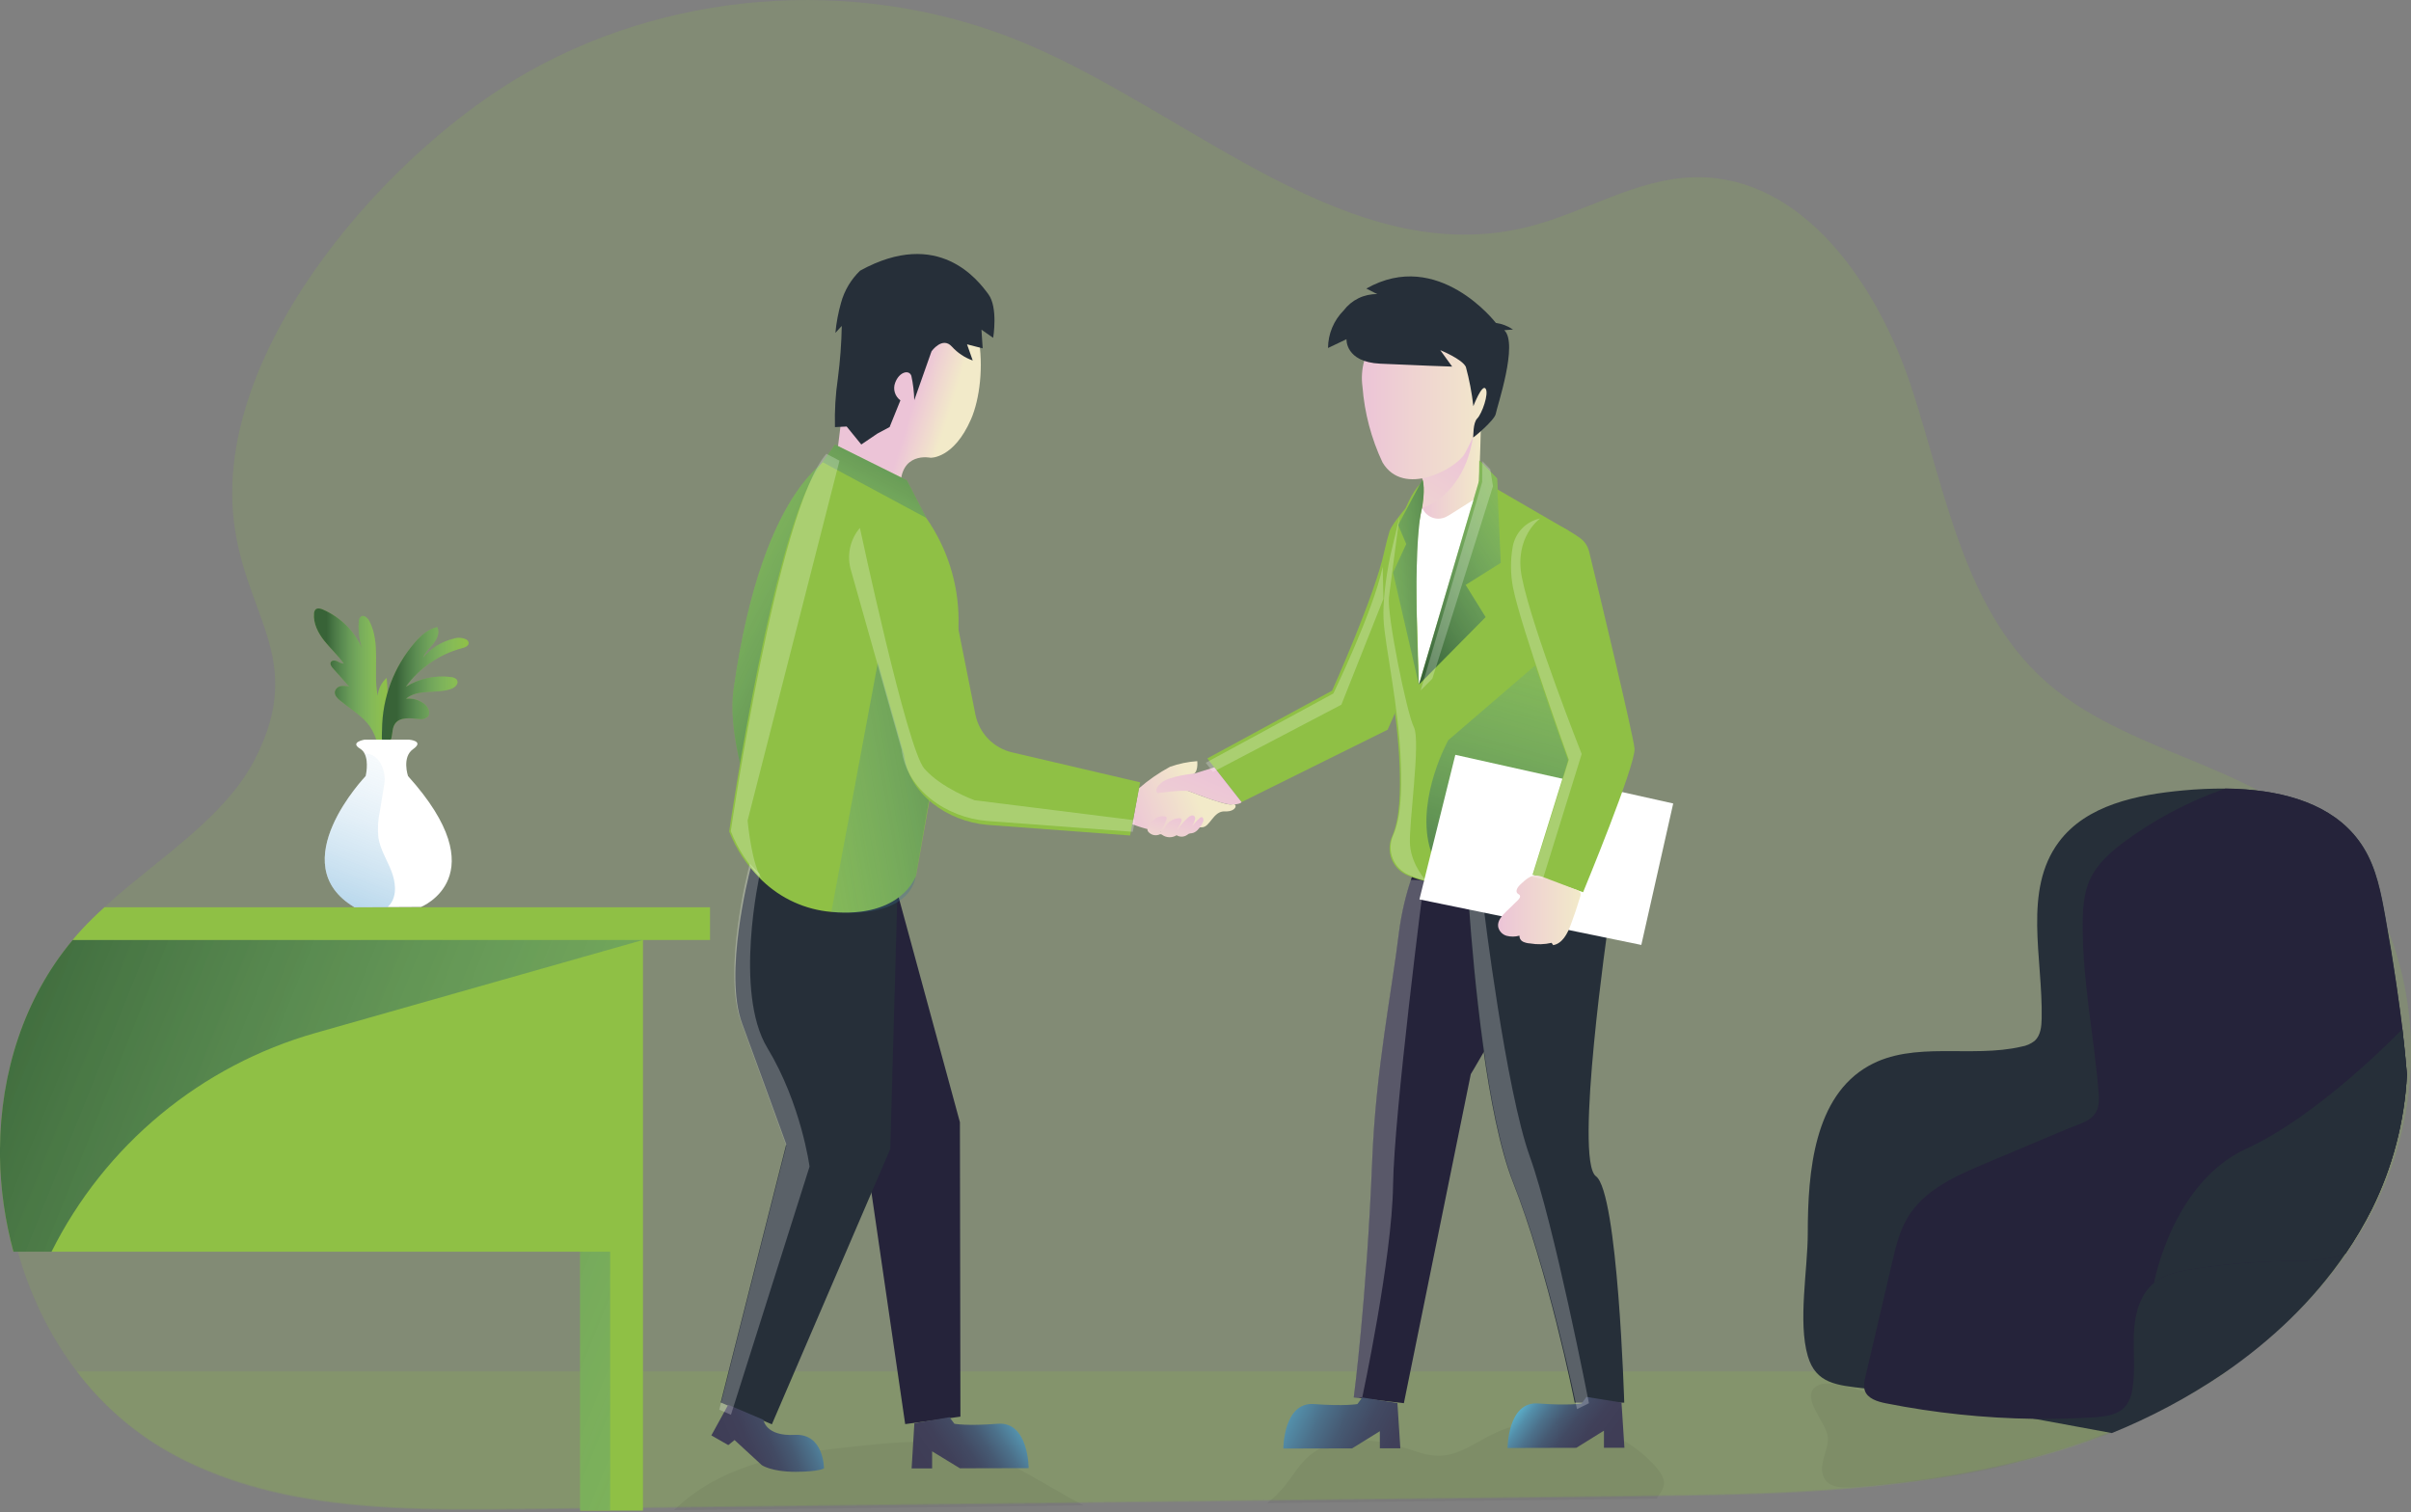 <svg width="456" height="286" viewBox="0 0 456 286" fill="none" xmlns="http://www.w3.org/2000/svg">
<rect x="0" y="0" width="456" height="286" fill="#808080" stroke="none"/>
<g clip-path="url(#clip0_1038_4964)">
<path opacity="0.18" d="M455.9 202.629C455.449 211.471 453.189 220.125 449.258 228.058C442.848 240.789 432.874 251.189 421.068 259.232C414.481 263.686 407.447 267.439 400.079 270.429C396.023 272.089 391.885 273.537 387.68 274.769C362.218 282.219 335.351 282.584 308.849 282.894L122.315 285.075L97.783 285.357C89.979 285.451 82.025 285.507 74.154 285.075C59.137 284.267 44.397 281.704 31.473 274.326C24.817 270.501 19.006 265.366 14.391 259.232C5.629 247.669 0.891 232.923 0.664 218.227V216.683C0.758 202.342 5.186 188.166 14.397 177.157C14.983 176.459 15.581 175.768 16.207 175.098C17.508 173.692 18.93 172.33 20.425 170.969C29.939 162.384 42.504 154.69 48.2 143.631C58.218 124.169 45.726 116.226 44.082 97.136C41.314 65.032 73.816 28.14 100.219 13.411C128.603 -2.463 164.36 -4.368 194.283 8.369C225.944 21.852 255.49 51.216 288.889 42.936C299.627 40.273 309.491 33.72 320.555 33.526C341.002 33.133 355.194 53.928 361.56 73.379C367.925 92.829 371.379 114.782 386.512 128.547C397.372 138.422 412.344 142.136 425.496 148.695C429.489 150.634 433.272 152.98 436.782 155.697C444.531 161.819 449.856 170.127 452.922 179.36C455.356 186.863 456.366 194.755 455.9 202.629Z" fill="#8FC045"/>
<path opacity="0.18" d="M421.184 259.415C410.928 266.293 399.664 271.533 387.796 274.946C363.995 281.915 338.971 282.695 314.179 283.005L308.982 283.072L240.501 283.874L205.718 284.284L128.299 285.186L122.426 285.252L97.889 285.54C90.084 285.634 82.136 285.684 74.259 285.252C59.226 284.466 44.486 281.904 31.55 274.52C24.916 270.686 19.128 265.548 14.535 259.415H421.184Z" fill="#8FC045"/>
<path opacity="0.05" d="M345.707 271.846C345.868 274.154 344.229 276.385 344.694 278.649C345.381 281.97 349.172 281.417 352.571 281.167C360.829 280.492 371.39 279.23 379.433 277.154C386.877 275.228 392.296 273.368 399.392 271.066C399.946 270.883 399.774 269.311 399.802 268.73C399.846 267.961 398.828 267.673 398.058 267.623C391.04 267.396 383.944 267.623 377.058 266.239C373.964 265.608 370.931 264.645 367.792 264.285C363.918 263.848 360.043 264.324 356.169 264.031C353.362 263.815 346.526 260.743 343.919 262.005C340.012 263.937 345.513 269.057 345.707 271.846ZM183.091 273.928C191.2 276.202 197.759 281.018 204.899 284.749C179.091 285.04 153.284 285.339 127.479 285.645C129.644 283.581 132.062 281.799 134.675 280.343C143.16 275.594 153.129 274.498 162.794 273.49C169.546 272.782 176.526 272.09 183.091 273.928ZM314.711 280.747C314.593 281.486 314.275 282.179 313.792 282.75C313.62 282.973 313.475 283.214 313.36 283.47L308.162 283.536L239.671 284.322C240.913 283.358 242.038 282.253 243.025 281.029C244.453 279.258 245.593 277.249 247.254 275.71C252.158 271.16 259.924 272.007 266.278 274.049C268.21 274.68 270.153 275.4 272.19 275.372C275.799 275.328 278.898 272.981 282.153 271.365C292.376 266.261 305.91 268.996 313.349 277.669C314.08 278.566 314.805 279.607 314.711 280.747Z" fill="#000405"/>
<path d="M278.179 203.167L265.52 265.42L257.012 264.446L256.033 264.33C256.033 264.33 258.468 245.876 259.52 219.556C260.212 202.121 263.195 187.885 264.623 176.05C265.065 172.79 265.806 169.577 266.837 166.453C268.564 161.216 271.193 156.318 274.537 156.821C281.92 157.928 291.646 164.31 292.93 168.307C295.166 175.281 278.179 203.167 278.179 203.167Z" fill="#25233A"/>
<path opacity="0.24" d="M269.328 166.63C269.328 166.63 263.654 210.567 263.472 224.278C263.289 237.988 257.649 264.33 257.649 264.33L256.996 264.446L256.016 264.33C256.016 264.33 258.451 245.876 259.503 219.556C260.195 202.121 263.178 187.884 264.606 176.05C265.049 172.79 265.79 169.577 266.821 166.452C267.66 166.415 268.502 166.474 269.328 166.63Z" fill="white"/>
<path d="M307.199 265.321H297.817C297.816 265.302 297.816 265.284 297.817 265.265C297.563 263.998 292.836 240.584 286.155 223.625C281.173 210.977 278.765 185.216 277.852 172.032C277.487 167.05 277.343 163.862 277.343 163.862C277.343 163.862 296.45 158.222 298.93 160.724C301.409 163.225 304.227 174.561 304.227 174.561C304.227 174.561 297.684 219.451 301.847 222.495C306.009 225.54 307.199 265.321 307.199 265.321Z" fill="#262F39"/>
<path d="M158.304 85.905C158.304 85.905 144.389 90.195 138.754 130.357C136.718 144.837 149.67 170.415 149.67 170.415L158.304 85.905Z" fill="#8FC045"/>
<path opacity="0.61" d="M158.304 85.905C158.304 85.905 144.389 90.195 138.754 130.357C136.718 144.837 149.67 170.415 149.67 170.415L158.304 85.905Z" fill="url(#paint0_linear_1038_4964)"/>
<path d="M148.142 165.401C147.289 165.26 146.414 165.325 145.591 165.59C144.767 165.856 144.02 166.314 143.409 166.927C142.799 167.54 142.344 168.29 142.082 169.114C141.82 169.939 141.759 170.814 141.904 171.666C142.967 177.943 144.993 186.656 148.546 191.593C154.541 199.857 162.733 211.259 162.733 211.259L171.201 269.378L181.646 267.966L181.552 212.272L169.762 168.971L148.142 165.401Z" fill="#25233A"/>
<path d="M169.735 168.971L168.378 217.348L145.989 269.417L138.489 266.223L136.308 265.287L148.707 216.468C148.707 216.468 143.88 203.183 140.326 193.497C136.917 184.203 141.555 165.788 141.943 164.305V164.205L169.735 168.971Z" fill="#262F39"/>
<path d="M262.448 138.029L234.822 151.723L229.663 145.153L228.34 143.459L251.942 130.645C251.942 130.645 260.051 112.617 261.811 104.331C262.149 102.793 262.487 101.564 262.802 100.507C263.417 98.586 269.278 91.8 271.249 91.396C273.219 90.992 271 97.047 272.311 98.591C273.752 100.709 274.488 103.227 274.415 105.787C274.642 110.924 262.448 138.029 262.448 138.029Z" fill="#8FC045"/>
<path d="M298.897 154.064C298.897 154.064 285.175 170.554 269.356 166.629C268.267 166.355 267.201 165.996 266.167 165.555C265.497 165.267 264.89 164.849 264.381 164.325C263.873 163.801 263.473 163.181 263.205 162.502C262.937 161.823 262.806 161.098 262.819 160.368C262.833 159.638 262.991 158.918 263.284 158.249C264.811 154.784 264.856 149.775 264.717 145.153C264.396 134.52 261.706 123.012 261.507 118.224C261.374 115.164 261.867 110.83 262.769 106.501C264.357 98.807 267.225 91.141 270.136 90.698C278.793 89.364 281.76 91.722 281.76 91.722L296.539 100.307C303.878 108.001 300.303 120.046 298.897 154.064Z" fill="#8FC045"/>
<path d="M277.204 110.636L280.985 116.725L270.518 127.313L268.365 129.494L279.739 90.942L279.784 87.084L281.228 88.562V88.567L283.121 90.505L283.846 106.468L277.204 110.636Z" fill="#8FC045"/>
<path opacity="0.61" d="M297.491 119.73L295.886 161.294C295.886 161.294 273.302 172.026 270.319 159.965C268.011 150.644 273.917 140.011 273.917 140.011L297.491 119.73Z" fill="url(#paint1_linear_1038_4964)"/>
<path d="M275.251 142.778L268.459 170.127L310.426 178.74L316.46 151.983L275.251 142.778Z" fill="white"/>
<path d="M280.077 80.984C280.077 81.106 279.928 87.3 279.712 91.241C279.557 94.291 278.129 96.438 275.948 98.564C274.681 99.887 273.157 100.938 271.47 101.653C271.062 101.803 270.62 101.838 270.193 101.754C269.767 101.67 269.371 101.47 269.05 101.176C268.73 100.883 268.496 100.506 268.375 100.088C268.254 99.67 268.251 99.227 268.365 98.808C268.581 97.988 268.797 97.036 268.963 96.04C269.317 93.986 269.472 91.761 268.913 90.189C268.899 90.131 268.88 90.073 268.858 90.018C268.525 89.204 268.858 88.318 269.61 87.427C270.668 86.171 272.516 84.898 274.359 83.824C276.21 82.771 278.119 81.823 280.077 80.984Z" fill="url(#paint2_linear_1038_4964)"/>
<path d="M270.169 95.624C269.79 95.814 269.388 95.956 268.974 96.045C269.328 93.992 269.483 91.766 268.924 90.195L269.621 87.427L270.147 85.368L274.37 83.824L278.649 82.263C277.62 89.879 273.546 94.025 270.169 95.624Z" fill="url(#paint3_linear_1038_4964)"/>
<path d="M269.007 59.342C267.332 59.445 265.696 59.893 264.202 60.658C262.708 61.423 261.388 62.489 260.326 63.788C259.264 65.088 258.481 66.593 258.028 68.209C257.575 69.825 257.461 71.517 257.693 73.18C258.08 78.125 259.359 82.959 261.468 87.449C265.448 94.202 275.444 88.611 277.022 85.822C278.599 83.032 284.55 70.412 282.037 66.831C280.376 64.351 275.494 59.043 269.007 59.342Z" fill="url(#paint4_linear_1038_4964)"/>
<path d="M258.424 54.582L260.483 55.634C259.256 55.609 258.04 55.876 256.936 56.413C255.833 56.95 254.872 57.742 254.134 58.722C252.253 60.609 251.19 63.16 251.173 65.824L254.666 64.163C254.666 64.163 254.405 68.475 261.025 68.791C267.645 69.106 274.653 69.344 274.653 69.344L272.406 66.239C272.406 66.239 276.524 67.9 277.243 69.4C277.903 71.836 278.377 74.319 278.66 76.828C278.66 76.828 280.293 72.571 280.974 73.507C281.655 74.442 280.265 78.294 279.408 79.141C278.55 79.988 278.693 82.523 278.616 82.734C278.538 82.944 282.718 79.462 282.9 78.267C283.083 77.071 287.223 64.983 284.505 62.459L286.166 62.331C285.192 61.673 284.081 61.245 282.917 61.08C282.917 61.08 272.013 46.866 258.424 54.582Z" fill="#262F39"/>
<path d="M215.394 149.127C217.203 147.547 219.184 146.175 221.3 145.037C222.958 144.452 224.688 144.094 226.442 143.974C226.442 143.974 226.73 146.393 225.335 146.553C223.94 146.714 222.778 148.834 222.778 148.834C222.778 148.834 231.728 152.498 232.962 152.155C234.196 151.812 233.953 153.594 231.689 153.478C229.425 153.362 228.872 156.528 227.305 156.484C225.739 156.439 223.259 157.408 220.956 157.491C218.629 157.297 216.343 156.764 214.17 155.908L215.394 149.127Z" fill="url(#paint5_linear_1038_4964)"/>
<path d="M180.755 123.422L173.249 165.627C173.249 165.627 170.659 173.703 157.253 172.496C152.348 172.082 147.734 169.995 144.184 166.585L143.969 166.38L143.819 166.225C141.251 163.685 139.24 160.639 137.913 157.28C137.913 157.28 146.526 97.789 155.57 87.433C156.472 86.403 157.375 85.855 158.282 85.905C160.76 86.236 163.126 87.142 165.19 88.551C170.992 92.122 175.582 97.361 178.359 103.582C181.136 109.804 181.971 116.718 180.755 123.422Z" fill="#8FC045"/>
<path opacity="0.61" d="M166.646 122.027L157.236 172.491C157.236 172.491 171.655 174.473 173.233 165.627L177.677 139.961L166.646 122.027Z" fill="url(#paint6_linear_1038_4964)"/>
<path d="M158.305 85.905C158.305 85.905 159.738 75.051 160.314 67.993C160.889 60.936 163.192 51.482 175.037 52.694C186.882 53.906 186.921 71.812 183.65 79.307C180.379 86.802 176 86.586 176 86.586C176 86.586 170.1 85.302 170.321 92.398L158.305 85.905Z" fill="url(#paint7_linear_1038_4964)"/>
<path d="M162.677 51.194C160.953 52.852 159.708 54.944 159.074 57.25C158.542 59.119 158.183 61.033 158 62.968L159.207 61.645C159.147 64.957 158.901 68.263 158.471 71.547C158.021 74.607 157.836 77.699 157.917 80.791L160.131 80.68L162.899 84.079L165.954 82.008L168.251 80.785L170.299 75.726C169.791 75.359 169.418 74.835 169.238 74.234C169.058 73.634 169.081 72.991 169.303 72.405C170.056 70.34 171.927 69.864 172.364 71.082C172.697 72.599 172.883 74.145 172.917 75.698L176.183 66.449C176.183 66.449 178.231 63.577 180.024 65.553C181.1 66.748 182.459 67.654 183.976 68.187L182.897 65.132L185.858 65.89L185.626 62.359L187.84 63.903C187.84 63.903 188.809 58.185 186.932 55.65C185.056 53.115 177.583 42.991 162.677 51.194Z" fill="#262F39"/>
<path d="M215.643 147.982L214.143 155.908L213.739 158.039L186.722 156.024C179.244 155.382 171.904 150.268 170.974 142.79L161.626 109.784C161.204 108.431 161.133 106.993 161.418 105.604C161.704 104.216 162.337 102.923 163.258 101.846C164.179 100.768 165.359 99.942 166.686 99.445C168.013 98.948 169.445 98.795 170.847 99.001C172.627 99.266 174.298 100.026 175.668 101.193C177.038 102.361 178.052 103.889 178.596 105.605L184.48 135.146C184.826 136.88 185.664 138.479 186.894 139.75C188.124 141.021 189.693 141.911 191.416 142.314L215.643 147.982Z" fill="#8FC045"/>
<path d="M229.663 145.147L225.899 146.321C225.899 146.321 221.195 146.742 219.628 148.081C218.062 149.421 218.936 150.024 218.936 150.024C218.936 150.024 223.918 149.293 224.992 149.708C226.066 150.124 231.318 152.21 232.979 152.183C234.639 152.155 234.822 151.723 234.822 151.723L229.663 145.147Z" fill="url(#paint8_linear_1038_4964)"/>
<path d="M218.311 155.005C218.588 154.758 218.919 154.58 219.277 154.484C219.636 154.388 220.012 154.377 220.375 154.452C220.457 154.466 220.532 154.504 220.591 154.562C220.627 154.63 220.646 154.705 220.646 154.781C220.646 154.857 220.627 154.932 220.591 155C220.341 155.843 219.944 156.636 219.418 157.341C220.004 157.142 220.276 156.489 220.647 155.996C220.926 155.627 221.285 155.324 221.697 155.112C222.109 154.899 222.563 154.781 223.027 154.767C223.138 154.756 223.25 154.78 223.348 154.834C223.575 154.989 223.475 155.343 223.348 155.592C223.115 156.057 222.888 156.527 222.656 156.998C223.24 156.148 223.92 155.368 224.682 154.673C224.862 154.478 225.091 154.334 225.346 154.258C225.473 154.219 225.611 154.227 225.733 154.281C225.855 154.334 225.953 154.431 226.01 154.551C226.057 154.699 226.057 154.858 226.01 155.005C225.849 155.645 225.567 156.248 225.18 156.782C225.648 156.01 226.234 155.317 226.918 154.729C226.966 154.672 227.028 154.627 227.097 154.599C227.167 154.572 227.242 154.561 227.316 154.568C227.4 154.596 227.47 154.656 227.51 154.734C227.743 155.122 227.51 155.614 227.267 156.002C226.818 156.716 226.248 157.479 225.412 157.607C225.224 157.616 225.038 157.649 224.859 157.706C224.73 157.772 224.61 157.852 224.499 157.944C224.211 158.142 223.872 158.252 223.523 158.26C223.174 158.268 222.83 158.173 222.534 157.989C222.13 158.245 221.66 158.377 221.182 158.37C220.704 158.362 220.239 158.214 219.844 157.944C219.756 157.861 219.642 157.81 219.521 157.801C219.4 157.792 219.279 157.825 219.18 157.895C218.82 158.017 218.43 158.025 218.065 157.917C217.7 157.809 217.378 157.59 217.143 157.291C216.645 156.566 217.763 155.465 218.311 155.005Z" fill="url(#paint9_linear_1038_4964)"/>
<path d="M299.417 168.766L290.173 165.572L289.858 165.461L296.594 143.808C296.594 143.808 287.738 119.481 286.265 111.997C285.791 109.518 285.768 106.974 286.199 104.486C286.416 103.195 287.019 101.999 287.927 101.055C288.836 100.112 290.009 99.466 291.291 99.2C292.726 98.885 294.226 99.081 295.531 99.754C296.683 100.352 297.793 101.029 298.852 101.78C299.701 102.397 300.303 103.295 300.552 104.315C302.212 111.134 308.893 138.953 309.142 141.594C309.413 144.621 299.417 168.766 299.417 168.766Z" fill="#8FC045"/>
<path d="M287.444 167.41C286.99 167.842 286.559 168.617 287.04 169.026C287.157 169.126 287.317 169.181 287.411 169.303C287.644 169.596 287.356 170.006 287.09 170.266L284.876 172.419C284.057 173.211 283.166 174.202 283.354 175.325C283.444 175.725 283.641 176.093 283.924 176.39C284.207 176.688 284.564 176.903 284.959 177.014C285.753 177.22 286.589 177.211 287.378 176.986C287.364 177.219 287.42 177.45 287.537 177.652C287.654 177.854 287.828 178.017 288.037 178.121C288.46 178.32 288.919 178.433 289.387 178.453C290.737 178.693 292.121 178.656 293.456 178.342C293.555 178.491 293.655 178.635 293.76 178.779C295.509 178.469 296.461 176.598 297.081 174.938C297.701 173.277 298.332 171.429 298.863 169.641C298.962 169.4 298.979 169.134 298.913 168.882C298.83 168.735 298.718 168.606 298.582 168.504C298.447 168.402 298.292 168.329 298.127 168.29C296.013 167.488 293.904 166.668 291.784 165.877C289.824 165.146 288.933 166.021 287.444 167.41Z" fill="url(#paint10_linear_1038_4964)"/>
<path d="M137.725 265.725L134.542 271.514L137.742 273.346L138.932 272.394L144.09 277.144C144.09 277.144 145.934 278.411 150.445 278.4C154.956 278.389 155.847 277.752 155.847 277.752C155.847 277.752 155.847 271.11 150.312 271.415C144.777 271.719 144.395 268.57 144.395 268.57L137.725 265.725Z" fill="url(#paint11_linear_1038_4964)"/>
<path d="M172.939 269.201L172.419 277.758H176.294V274.526L181.552 277.736L194.554 277.703C194.554 277.703 194.554 268.847 188.709 269.311C182.864 269.776 180.506 269.311 180.506 269.311L179.582 268.077L172.939 269.201Z" fill="url(#paint12_linear_1038_4964)"/>
<path d="M306.679 265.298L307.233 273.85H303.358V270.617L298.138 273.861L285.136 273.894C285.136 273.894 285.136 265.038 290.943 265.475C296.749 265.912 299.146 265.475 299.146 265.475L300.059 264.235L306.679 265.298Z" fill="url(#paint13_linear_1038_4964)"/>
<path d="M264.296 265.403L264.85 273.95H260.975V270.717L255.723 273.972L242.721 274.005C242.721 274.005 242.721 265.149 248.527 265.586C254.333 266.023 256.73 265.586 256.73 265.586L257.643 264.346L264.296 265.403Z" fill="url(#paint14_linear_1038_4964)"/>
<path d="M277.204 110.636L280.985 116.725L270.518 127.313L268.365 129.494L279.739 90.942L279.784 87.084L281.228 88.562V88.567L283.121 90.505L283.846 106.468L277.204 110.636Z" fill="#8FC045"/>
<path d="M268.974 96.045L267.562 102.688L268.365 129.489L278.677 94.545L274.249 97.346C274.011 97.496 273.767 97.634 273.513 97.761C273.106 97.966 272.661 98.084 272.206 98.107C271.751 98.13 271.296 98.058 270.871 97.895C270.445 97.733 270.058 97.484 269.734 97.163C269.411 96.843 269.157 96.458 268.99 96.034L268.974 96.045Z" fill="white"/>
<path d="M269.04 90.693L264.441 99.311L265.968 102.909L263.472 108.306L268.348 129.489C268.348 129.489 267.014 103.595 268.957 96.034C268.974 96.045 269.616 92.425 269.04 90.693Z" fill="#8FC045"/>
<path opacity="0.61" d="M277.204 110.636L280.985 116.725L270.518 127.313L268.365 129.494L279.739 90.942L279.784 87.084L281.228 88.562V88.567L283.121 90.505L283.846 106.468L277.204 110.636Z" fill="url(#paint15_linear_1038_4964)"/>
<path opacity="0.61" d="M269.04 90.693L264.441 99.311L265.968 102.909L263.472 108.306L268.348 129.489C268.348 129.489 267.014 103.595 268.957 96.034C268.974 96.045 269.616 92.425 269.04 90.693Z" fill="url(#paint16_linear_1038_4964)"/>
<path d="M157.928 84.089L171.517 90.848L175.192 97.971L155.581 87.421L157.928 84.089Z" fill="#8FC045"/>
<path opacity="0.61" d="M157.928 84.089L171.517 90.848L175.192 97.971L155.581 87.421L157.928 84.089Z" fill="url(#paint17_linear_1038_4964)"/>
<path d="M121.607 177.799V285.734H109.723V236.77H2.53C0.943 230.934 0.093 224.923 0 218.875L0 217.348C0.094 203.012 4.517 188.831 13.733 177.821L121.607 177.799ZM134.288 171.611V177.799H13.733C14.316 177.097 14.918 176.411 15.537 175.74C16.843 174.334 18.26 172.973 19.76 171.611H134.288ZM68.719 135.981C67.357 134.675 65.73 133.679 64.29 132.483C63.781 132.062 63.244 131.498 63.344 130.823C63.408 130.561 63.547 130.324 63.743 130.14C63.94 129.956 64.186 129.834 64.451 129.788C64.989 129.713 65.537 129.747 66.062 129.887L62.962 126.4C62.674 126.073 62.364 125.625 62.575 125.243C62.785 124.861 63.377 124.883 63.787 125.077C64.157 125.334 64.588 125.489 65.038 125.526C63.931 123.97 62.525 122.703 61.346 121.225C60.167 119.747 59.22 117.904 59.397 116.044C59.4 115.773 59.496 115.511 59.669 115.302C60.023 114.948 60.621 115.097 61.08 115.302C64.359 116.729 66.989 119.326 68.458 122.586C67.947 120.999 67.741 119.33 67.85 117.666C67.838 117.472 67.87 117.278 67.943 117.098C68.016 116.918 68.127 116.757 68.27 116.625C68.824 116.243 69.554 116.902 69.875 117.516C72.056 121.762 70.534 126.926 71.425 131.625C71.541 130.319 72.151 129.105 73.13 128.232C73.401 130.651 73.308 133.097 72.853 135.489C73.534 135.788 73.479 136.762 73.307 137.492C73.087 138.613 72.81 139.721 72.477 140.814C71.259 140.714 71.237 140.05 70.855 139.07C70.374 137.898 69.645 136.844 68.719 135.981Z" fill="#8FC045"/>
<path d="M78.477 121.512C79.623 120.212 80.995 118.977 82.695 118.623C83.21 119.614 82.695 120.837 81.981 121.706C81.267 122.575 80.381 123.367 80.021 124.396C81.504 122.626 83.51 121.372 85.75 120.815C86.546 120.545 87.415 120.594 88.174 120.953C88.283 121.011 88.379 121.089 88.457 121.184C88.535 121.279 88.593 121.389 88.628 121.507C88.761 122.116 87.986 122.481 87.377 122.614C83.105 123.74 79.355 126.312 76.767 129.893C79.292 128.366 82.253 127.717 85.186 128.049C85.695 128.11 86.293 128.265 86.481 128.736C86.774 129.433 85.983 130.097 85.263 130.335C82.495 131.254 79.03 130.274 76.794 132.167C78.006 132.037 79.221 132.374 80.193 133.108C80.973 133.701 81.549 134.913 80.863 135.61C80.631 135.792 80.362 135.92 80.075 135.985C79.787 136.05 79.489 136.051 79.202 135.987C77.602 135.848 75.632 135.583 74.713 136.9C74.209 137.625 74.248 138.561 74.06 139.446C73.91 140.149 73.329 141.395 72.565 140.708C72.056 140.249 72.255 138.644 72.255 138.035C72.293 131.969 74.496 126.115 78.466 121.529L78.477 121.512Z" fill="#8FC045"/>
<path opacity="0.61" d="M68.719 135.981C67.357 134.675 65.73 133.679 64.29 132.483C63.781 132.062 63.244 131.498 63.344 130.823C63.408 130.561 63.547 130.324 63.743 130.14C63.94 129.956 64.186 129.834 64.451 129.788C64.989 129.713 65.537 129.747 66.062 129.887L62.962 126.4C62.674 126.073 62.364 125.625 62.575 125.243C62.785 124.861 63.377 124.883 63.787 125.077C64.157 125.334 64.589 125.489 65.038 125.525C63.931 123.97 62.525 122.703 61.346 121.225C60.167 119.747 59.22 117.904 59.398 116.044C59.4 115.773 59.496 115.511 59.669 115.302C60.023 114.948 60.621 115.097 61.08 115.302C64.359 116.729 66.99 119.326 68.459 122.586C67.947 120.999 67.741 119.33 67.85 117.666C67.838 117.472 67.87 117.278 67.943 117.098C68.016 116.918 68.128 116.757 68.27 116.625C68.824 116.243 69.554 116.902 69.876 117.516C72.056 121.762 70.534 126.926 71.425 131.625C71.541 130.319 72.151 129.105 73.13 128.232C73.401 130.651 73.308 133.097 72.853 135.489C73.534 135.788 73.479 136.762 73.307 137.492C73.087 138.613 72.81 139.721 72.477 140.814C71.259 140.714 71.237 140.05 70.855 139.07C70.374 137.898 69.646 136.844 68.719 135.981Z" fill="url(#paint18_linear_1038_4964)"/>
<path opacity="0.61" d="M78.477 121.512C79.623 120.212 80.995 118.977 82.695 118.623C83.21 119.614 82.695 120.837 81.981 121.706C81.267 122.575 80.381 123.367 80.021 124.396C81.504 122.626 83.51 121.372 85.75 120.815C86.546 120.545 87.415 120.594 88.174 120.953C88.283 121.011 88.379 121.089 88.457 121.184C88.535 121.279 88.593 121.389 88.628 121.507C88.761 122.116 87.986 122.481 87.377 122.614C83.105 123.74 79.355 126.312 76.767 129.893C79.292 128.366 82.253 127.717 85.186 128.049C85.695 128.11 86.293 128.265 86.481 128.736C86.774 129.433 85.983 130.097 85.263 130.335C82.495 131.254 79.03 130.274 76.794 132.167C78.006 132.037 79.221 132.374 80.193 133.108C80.973 133.701 81.549 134.913 80.863 135.61C80.631 135.792 80.362 135.92 80.075 135.985C79.787 136.05 79.489 136.051 79.202 135.987C77.602 135.848 75.632 135.583 74.713 136.9C74.209 137.625 74.248 138.561 74.06 139.446C73.91 140.149 73.329 141.395 72.565 140.708C72.056 140.249 72.255 138.644 72.255 138.035C72.293 131.969 74.496 126.115 78.466 121.529L78.477 121.512Z" fill="url(#paint19_linear_1038_4964)"/>
<path d="M79.639 171.55L73.307 171.583L67.041 171.611C53.259 163.414 69.161 146.797 69.161 146.797C69.161 146.797 69.792 144.207 68.968 142.574C68.78 142.179 68.482 141.846 68.11 141.616C66.078 140.399 68.912 139.917 68.912 139.917H77.414C77.414 139.917 80.326 140.161 78.139 141.694C75.953 143.227 77.171 146.797 77.171 146.797C94.208 165.711 79.639 171.55 79.639 171.55Z" fill="white"/>
<path opacity="0.51" d="M73.767 171.085C73.627 171.263 73.473 171.429 73.307 171.583L67.041 171.611C53.259 163.413 69.161 146.797 69.161 146.797C69.161 146.797 69.792 144.206 68.968 142.573C71.735 142.363 73.069 145.933 72.698 148.203C72.416 149.952 72.145 151.706 71.84 153.455C71.487 155.091 71.394 156.772 71.564 158.437C71.907 160.651 73.169 162.605 73.993 164.686C74.818 166.767 75.145 169.314 73.767 171.085Z" fill="url(#paint20_linear_1038_4964)"/>
<path opacity="0.61" d="M121.607 177.799L59.68 195.389C48.939 198.441 38.951 203.696 30.353 210.821C21.755 217.945 14.736 226.783 9.742 236.77H2.546C0.954 230.935 0.098 224.923 0 218.875L0 217.347C0.094 203.011 4.517 188.83 13.733 177.821L121.607 177.799Z" fill="url(#paint21_linear_1038_4964)"/>
<path opacity="0.61" d="M109.723 236.77H115.402V285.645H109.723V236.77Z" fill="url(#paint22_linear_1038_4964)"/>
<path d="M455.231 203.272C454.778 212.113 452.517 220.767 448.588 228.7C447.132 231.59 445.486 234.38 443.662 237.053C437.529 246.064 429.509 253.658 420.415 259.88C413.827 264.331 406.792 268.082 399.425 271.072L384.752 268.365L356.628 263.179C355.25 262.924 353.916 262.764 352.654 262.625C347.467 262.039 343.432 261.751 341.91 256.487C340.023 250.005 341.91 240.086 341.91 233.289C341.91 221.477 343.144 207.412 353.429 201.612C361.964 196.807 372.802 200.2 382.327 197.975C383.246 197.828 384.112 197.447 384.84 196.868C385.947 195.844 386.119 194.183 386.147 192.678C386.385 181.248 382.566 168.429 389.396 159.262C394.621 152.255 404.18 150.323 412.881 149.515C415.56 149.258 418.25 149.142 420.941 149.166C422.247 149.166 423.551 149.222 424.854 149.332C433.871 150.03 442.461 152.925 447.044 160.347C449.496 164.31 450.365 169.015 451.184 173.604C451.555 175.724 451.926 177.86 452.291 179.997C453.509 187.669 454.616 195.479 455.231 203.272Z" fill="#262F39"/>
<path d="M455.231 203.271C454.778 212.113 452.517 220.767 448.588 228.7C447.132 231.589 445.486 234.38 443.662 237.052C440.291 238.486 436.234 238.469 432.476 238.525C426.56 238.614 420.658 239.12 414.813 240.041C412.189 240.451 409.455 240.999 407.396 242.682C404.678 244.896 403.737 248.676 403.588 252.191C403.438 255.706 403.909 259.265 403.311 262.735C403.17 263.905 402.725 265.018 402.021 265.962C400.61 267.662 398.147 267.966 395.933 268.104C392.191 268.333 388.447 268.425 384.702 268.381C375.283 268.259 365.895 267.274 356.656 265.436C355.056 265.115 353.191 264.545 352.681 262.99C352.644 262.875 352.619 262.756 352.604 262.636C352.519 261.905 352.587 261.164 352.803 260.46L357.868 238.779C358.554 235.835 359.263 232.835 360.829 230.25C363.951 225.074 369.884 222.429 375.447 220.087L390.425 213.772C394.521 212.056 397.306 211.834 396.94 207.013C396.138 196.353 393.901 185.98 393.901 175.22C393.901 172.131 394.045 168.937 395.374 166.159C396.702 163.38 399.088 161.265 401.54 159.406C407.425 155.02 413.95 151.564 420.885 149.16C422.191 149.16 423.496 149.216 424.798 149.326C433.815 150.024 442.406 152.918 446.989 160.341C449.441 164.304 450.31 169.009 451.129 173.598C451.5 175.718 451.871 177.854 452.236 179.991C453.039 184.845 453.775 189.749 454.367 194.664C454.71 197.521 454.987 200.399 455.231 203.271Z" fill="#25233A"/>
<path d="M455.231 203.272C454.778 212.113 452.517 220.767 448.588 228.7C447.132 231.59 445.486 234.38 443.662 237.053C440.291 238.486 436.234 238.47 432.476 238.525C426.56 238.614 420.658 239.121 414.813 240.042C412.19 240.451 409.455 240.999 407.396 242.682C407.396 242.682 410.833 223.686 424.854 217.287C438.874 210.888 454.367 194.654 454.367 194.654C454.71 197.521 454.987 200.399 455.231 203.272Z" fill="#262F39"/>
<path d="M147.528 164.016C147.451 163.949 147.377 163.879 147.306 163.806L147.356 163.85C147.42 163.898 147.478 163.954 147.528 164.016Z" fill="url(#paint23_linear_1038_4964)"/>
<path opacity="0.24" d="M141.395 155.21C141.395 155.21 142.197 164.116 144.256 166.38C141.631 163.782 139.575 160.666 138.218 157.231C138.218 157.231 147.074 96.411 156.295 85.828L158.775 87.145L141.395 155.21ZM261.518 107.199L261.645 113.287L253.697 133.297L229.409 146.028L228.047 144.284L252.186 131.177C252.186 131.177 259.719 115.656 261.518 107.199ZM214.663 155.161L214.253 157.341L186.622 155.282C178.973 154.624 171.467 149.393 170.515 141.749L160.978 107.985C160.546 106.599 160.472 105.127 160.763 103.706C161.053 102.284 161.698 100.959 162.638 99.854C162.638 99.854 171.544 141.644 174.816 145.386C178.087 149.127 184.32 151.369 184.32 151.369L214.663 155.161Z" fill="white"/>
<path opacity="0.24" d="M153.113 220.669L138.251 267.607L136.037 266.655L148.718 216.728C148.718 216.728 143.78 203.139 140.149 193.231C136.662 183.727 141.406 164.897 141.81 163.38L143.708 165.345C143.708 165.345 138.727 187.63 145.136 198.224C151.546 208.818 153.113 220.669 153.113 220.669ZM269.699 166.585C268.585 166.301 267.495 165.931 266.439 165.478C265.751 165.185 265.129 164.758 264.608 164.223C264.087 163.687 263.677 163.053 263.402 162.358C263.128 161.663 262.994 160.92 263.009 160.173C263.024 159.426 263.187 158.689 263.488 158.006C265.055 154.463 265.099 149.338 264.955 144.611C264.629 133.74 261.878 121.989 261.673 117.073C261.54 113.946 262.044 109.512 262.963 105.084L264.701 97.728C264.701 97.728 263.107 109.662 262.697 112.933C262.287 116.204 266.046 134.83 267.407 137.531C268.769 140.232 266.361 156.129 266.688 159.904C267.014 163.679 269.699 166.585 269.699 166.585ZM300.524 265.431L298.26 266.538C298 265.238 293.157 241.298 286.332 223.951C281.234 211.016 278.776 184.652 277.819 171.19L280.625 171.744C280.625 171.744 284.788 206.117 289.36 218.826C293.932 231.534 300.524 265.431 300.524 265.431ZM299.151 142.624L291.812 166.264L290.151 165.949L289.825 165.838L296.716 143.697C296.716 143.697 287.694 118.823 286.166 111.162C285.678 108.626 285.654 106.023 286.094 103.479C286.315 102.158 286.931 100.934 287.861 99.969C288.79 99.004 289.99 98.342 291.302 98.071C291.302 98.071 286.321 101.542 287.837 109.214C289.819 119.072 299.151 142.624 299.151 142.624ZM282.374 91.972L270.9 128.371L268.697 130.601L280.332 91.175L280.376 87.228L281.854 88.739V88.745L282.374 91.972Z" fill="white"/>
</g>
<defs>
<linearGradient id="paint0_linear_1038_4964" x1="181.314" y1="142.452" x2="114.704" y2="107.636" gradientUnits="userSpaceOnUse">
<stop offset="0.17" stop-color="#00272E"/>
<stop offset="1" stop-color="#69B9EB" stop-opacity="0"/>
</linearGradient>
<linearGradient id="paint1_linear_1038_4964" x1="270.933" y1="198.611" x2="297.301" y2="105.274" gradientUnits="userSpaceOnUse">
<stop offset="0.17" stop-color="#00272E"/>
<stop offset="1" stop-color="#69B9EB" stop-opacity="0"/>
</linearGradient>
<linearGradient id="paint2_linear_1038_4964" x1="268.28" y1="91.396" x2="280.114" y2="91.367" gradientUnits="userSpaceOnUse">
<stop stop-color="#ECC4D7"/>
<stop offset="0.42" stop-color="#EFD4D1"/>
<stop offset="1" stop-color="#F2EAC9"/>
</linearGradient>
<linearGradient id="paint3_linear_1038_4964" x1="276.03" y1="82.797" x2="255.242" y2="117.576" gradientUnits="userSpaceOnUse">
<stop stop-color="#ECC4D7"/>
<stop offset="0.42" stop-color="#EFD4D1"/>
<stop offset="1" stop-color="#F2EAC9"/>
</linearGradient>
<linearGradient id="paint4_linear_1038_4964" x1="257.584" y1="74.994" x2="282.658" y2="74.932" gradientUnits="userSpaceOnUse">
<stop stop-color="#ECC4D7"/>
<stop offset="0.42" stop-color="#EFD4D1"/>
<stop offset="1" stop-color="#F2EAC9"/>
</linearGradient>
<linearGradient id="paint5_linear_1038_4964" x1="213.073" y1="155.23" x2="226.085" y2="150.122" gradientUnits="userSpaceOnUse">
<stop stop-color="#ECC4D7"/>
<stop offset="0.42" stop-color="#EFD4D1"/>
<stop offset="1" stop-color="#F2EAC9"/>
</linearGradient>
<linearGradient id="paint6_linear_1038_4964" x1="218.289" y1="138.046" x2="134.166" y2="152.675" gradientUnits="userSpaceOnUse">
<stop offset="0.17" stop-color="#00272E"/>
<stop offset="1" stop-color="#69B9EB" stop-opacity="0"/>
</linearGradient>
<linearGradient id="paint7_linear_1038_4964" x1="173.491" y1="73.561" x2="180.354" y2="75.675" gradientUnits="userSpaceOnUse">
<stop stop-color="#ECC4D7"/>
<stop offset="0.42" stop-color="#EFD4D1"/>
<stop offset="1" stop-color="#F2EAC9"/>
</linearGradient>
<linearGradient id="paint8_linear_1038_4964" x1="228.83" y1="145.599" x2="215.887" y2="176.334" gradientUnits="userSpaceOnUse">
<stop stop-color="#ECC4D7"/>
<stop offset="0.42" stop-color="#EFD4D1"/>
<stop offset="1" stop-color="#F2EAC9"/>
</linearGradient>
<linearGradient id="paint9_linear_1038_4964" x1="222.867" y1="153.976" x2="219.894" y2="164.882" gradientUnits="userSpaceOnUse">
<stop stop-color="#ECC4D7"/>
<stop offset="0.42" stop-color="#EFD4D1"/>
<stop offset="1" stop-color="#F2EAC9"/>
</linearGradient>
<linearGradient id="paint10_linear_1038_4964" x1="283.322" y1="172.206" x2="298.975" y2="172.168" gradientUnits="userSpaceOnUse">
<stop stop-color="#ECC4D7"/>
<stop offset="0.42" stop-color="#EFD4D1"/>
<stop offset="1" stop-color="#F2EAC9"/>
</linearGradient>
<linearGradient id="paint11_linear_1038_4964" x1="159.661" y1="266.057" x2="137.105" y2="276.014" gradientUnits="userSpaceOnUse">
<stop stop-color="#68E1FD"/>
<stop offset="0.01" stop-color="#67DDF9"/>
<stop offset="0.12" stop-color="#5CB3CE"/>
<stop offset="0.24" stop-color="#538EA9"/>
<stop offset="0.37" stop-color="#4C718B"/>
<stop offset="0.5" stop-color="#465A73"/>
<stop offset="0.63" stop-color="#424A63"/>
<stop offset="0.79" stop-color="#404059"/>
<stop offset="0.99" stop-color="#3F3D56"/>
</linearGradient>
<linearGradient id="paint12_linear_1038_4964" x1="195.44" y1="265.614" x2="175.729" y2="278.821" gradientUnits="userSpaceOnUse">
<stop stop-color="#68E1FD"/>
<stop offset="0.01" stop-color="#67DDF9"/>
<stop offset="0.12" stop-color="#5CB3CE"/>
<stop offset="0.24" stop-color="#538EA9"/>
<stop offset="0.37" stop-color="#4C718B"/>
<stop offset="0.5" stop-color="#465A73"/>
<stop offset="0.63" stop-color="#424A63"/>
<stop offset="0.79" stop-color="#404059"/>
<stop offset="0.99" stop-color="#3F3D56"/>
</linearGradient>
<linearGradient id="paint13_linear_1038_4964" x1="286.858" y1="262.763" x2="302.705" y2="274.752" gradientUnits="userSpaceOnUse">
<stop stop-color="#68E1FD"/>
<stop offset="0.01" stop-color="#67DDF9"/>
<stop offset="0.12" stop-color="#5CB3CE"/>
<stop offset="0.24" stop-color="#538EA9"/>
<stop offset="0.37" stop-color="#4C718B"/>
<stop offset="0.5" stop-color="#465A73"/>
<stop offset="0.63" stop-color="#424A63"/>
<stop offset="0.79" stop-color="#404059"/>
<stop offset="0.99" stop-color="#3F3D56"/>
</linearGradient>
<linearGradient id="paint14_linear_1038_4964" x1="238.304" y1="261.994" x2="269.19" y2="277.642" gradientUnits="userSpaceOnUse">
<stop stop-color="#68E1FD"/>
<stop offset="0.01" stop-color="#67DDF9"/>
<stop offset="0.12" stop-color="#5CB3CE"/>
<stop offset="0.24" stop-color="#538EA9"/>
<stop offset="0.37" stop-color="#4C718B"/>
<stop offset="0.5" stop-color="#465A73"/>
<stop offset="0.63" stop-color="#424A63"/>
<stop offset="0.79" stop-color="#404059"/>
<stop offset="0.99" stop-color="#3F3D56"/>
</linearGradient>
<linearGradient id="paint15_linear_1038_4964" x1="255.163" y1="119.974" x2="297.048" y2="94.097" gradientUnits="userSpaceOnUse">
<stop offset="0.17" stop-color="#00272E"/>
<stop offset="1" stop-color="#69B9EB" stop-opacity="0"/>
</linearGradient>
<linearGradient id="paint16_linear_1038_4964" x1="282.978" y1="109.003" x2="251.71" y2="111.394" gradientUnits="userSpaceOnUse">
<stop offset="0.17" stop-color="#00272E"/>
<stop offset="1" stop-color="#69B9EB" stop-opacity="0"/>
</linearGradient>
<linearGradient id="paint17_linear_1038_4964" x1="180.013" y1="65.408" x2="154.657" y2="112.723" gradientUnits="userSpaceOnUse">
<stop offset="0.17" stop-color="#00272E"/>
<stop offset="1" stop-color="#69B9EB" stop-opacity="0"/>
</linearGradient>
<linearGradient id="paint18_linear_1038_4964" x1="59.375" y1="127.989" x2="73.418" y2="127.989" gradientUnits="userSpaceOnUse">
<stop offset="0.17" stop-color="#00272E"/>
<stop offset="1" stop-color="#69B9EB" stop-opacity="0"/>
</linearGradient>
<linearGradient id="paint19_linear_1038_4964" x1="72.228" y1="129.76" x2="88.645" y2="129.76" gradientUnits="userSpaceOnUse">
<stop offset="0.17" stop-color="#00272E"/>
<stop offset="1" stop-color="#69B9EB" stop-opacity="0"/>
</linearGradient>
<linearGradient id="paint20_linear_1038_4964" x1="81.317" y1="130.706" x2="60.92" y2="182.792" gradientUnits="userSpaceOnUse">
<stop stop-color="white" stop-opacity="0"/>
<stop offset="1" stop-color="#1A7FC1"/>
</linearGradient>
<linearGradient id="paint21_linear_1038_4964" x1="-55.849" y1="160.12" x2="223.027" y2="271.669" gradientUnits="userSpaceOnUse">
<stop offset="0.17" stop-color="#00272E"/>
<stop offset="1" stop-color="#69B9EB" stop-opacity="0"/>
</linearGradient>
<linearGradient id="paint22_linear_1038_4964" x1="-67.479" y1="189.19" x2="211.397" y2="300.74" gradientUnits="userSpaceOnUse">
<stop offset="0.17" stop-color="#00272E"/>
<stop offset="1" stop-color="#69B9EB" stop-opacity="0"/>
</linearGradient>
<linearGradient id="paint23_linear_1038_4964" x1="147.306" y1="163.911" x2="147.528" y2="163.911" gradientUnits="userSpaceOnUse">
<stop stop-color="#68E1FD"/>
<stop offset="1" stop-color="#69B9EB"/>
</linearGradient>
<clipPath id="clip0_1038_4964">
<rect width="456" height="285.712" fill="white"/>
</clipPath>
</defs>
</svg>
